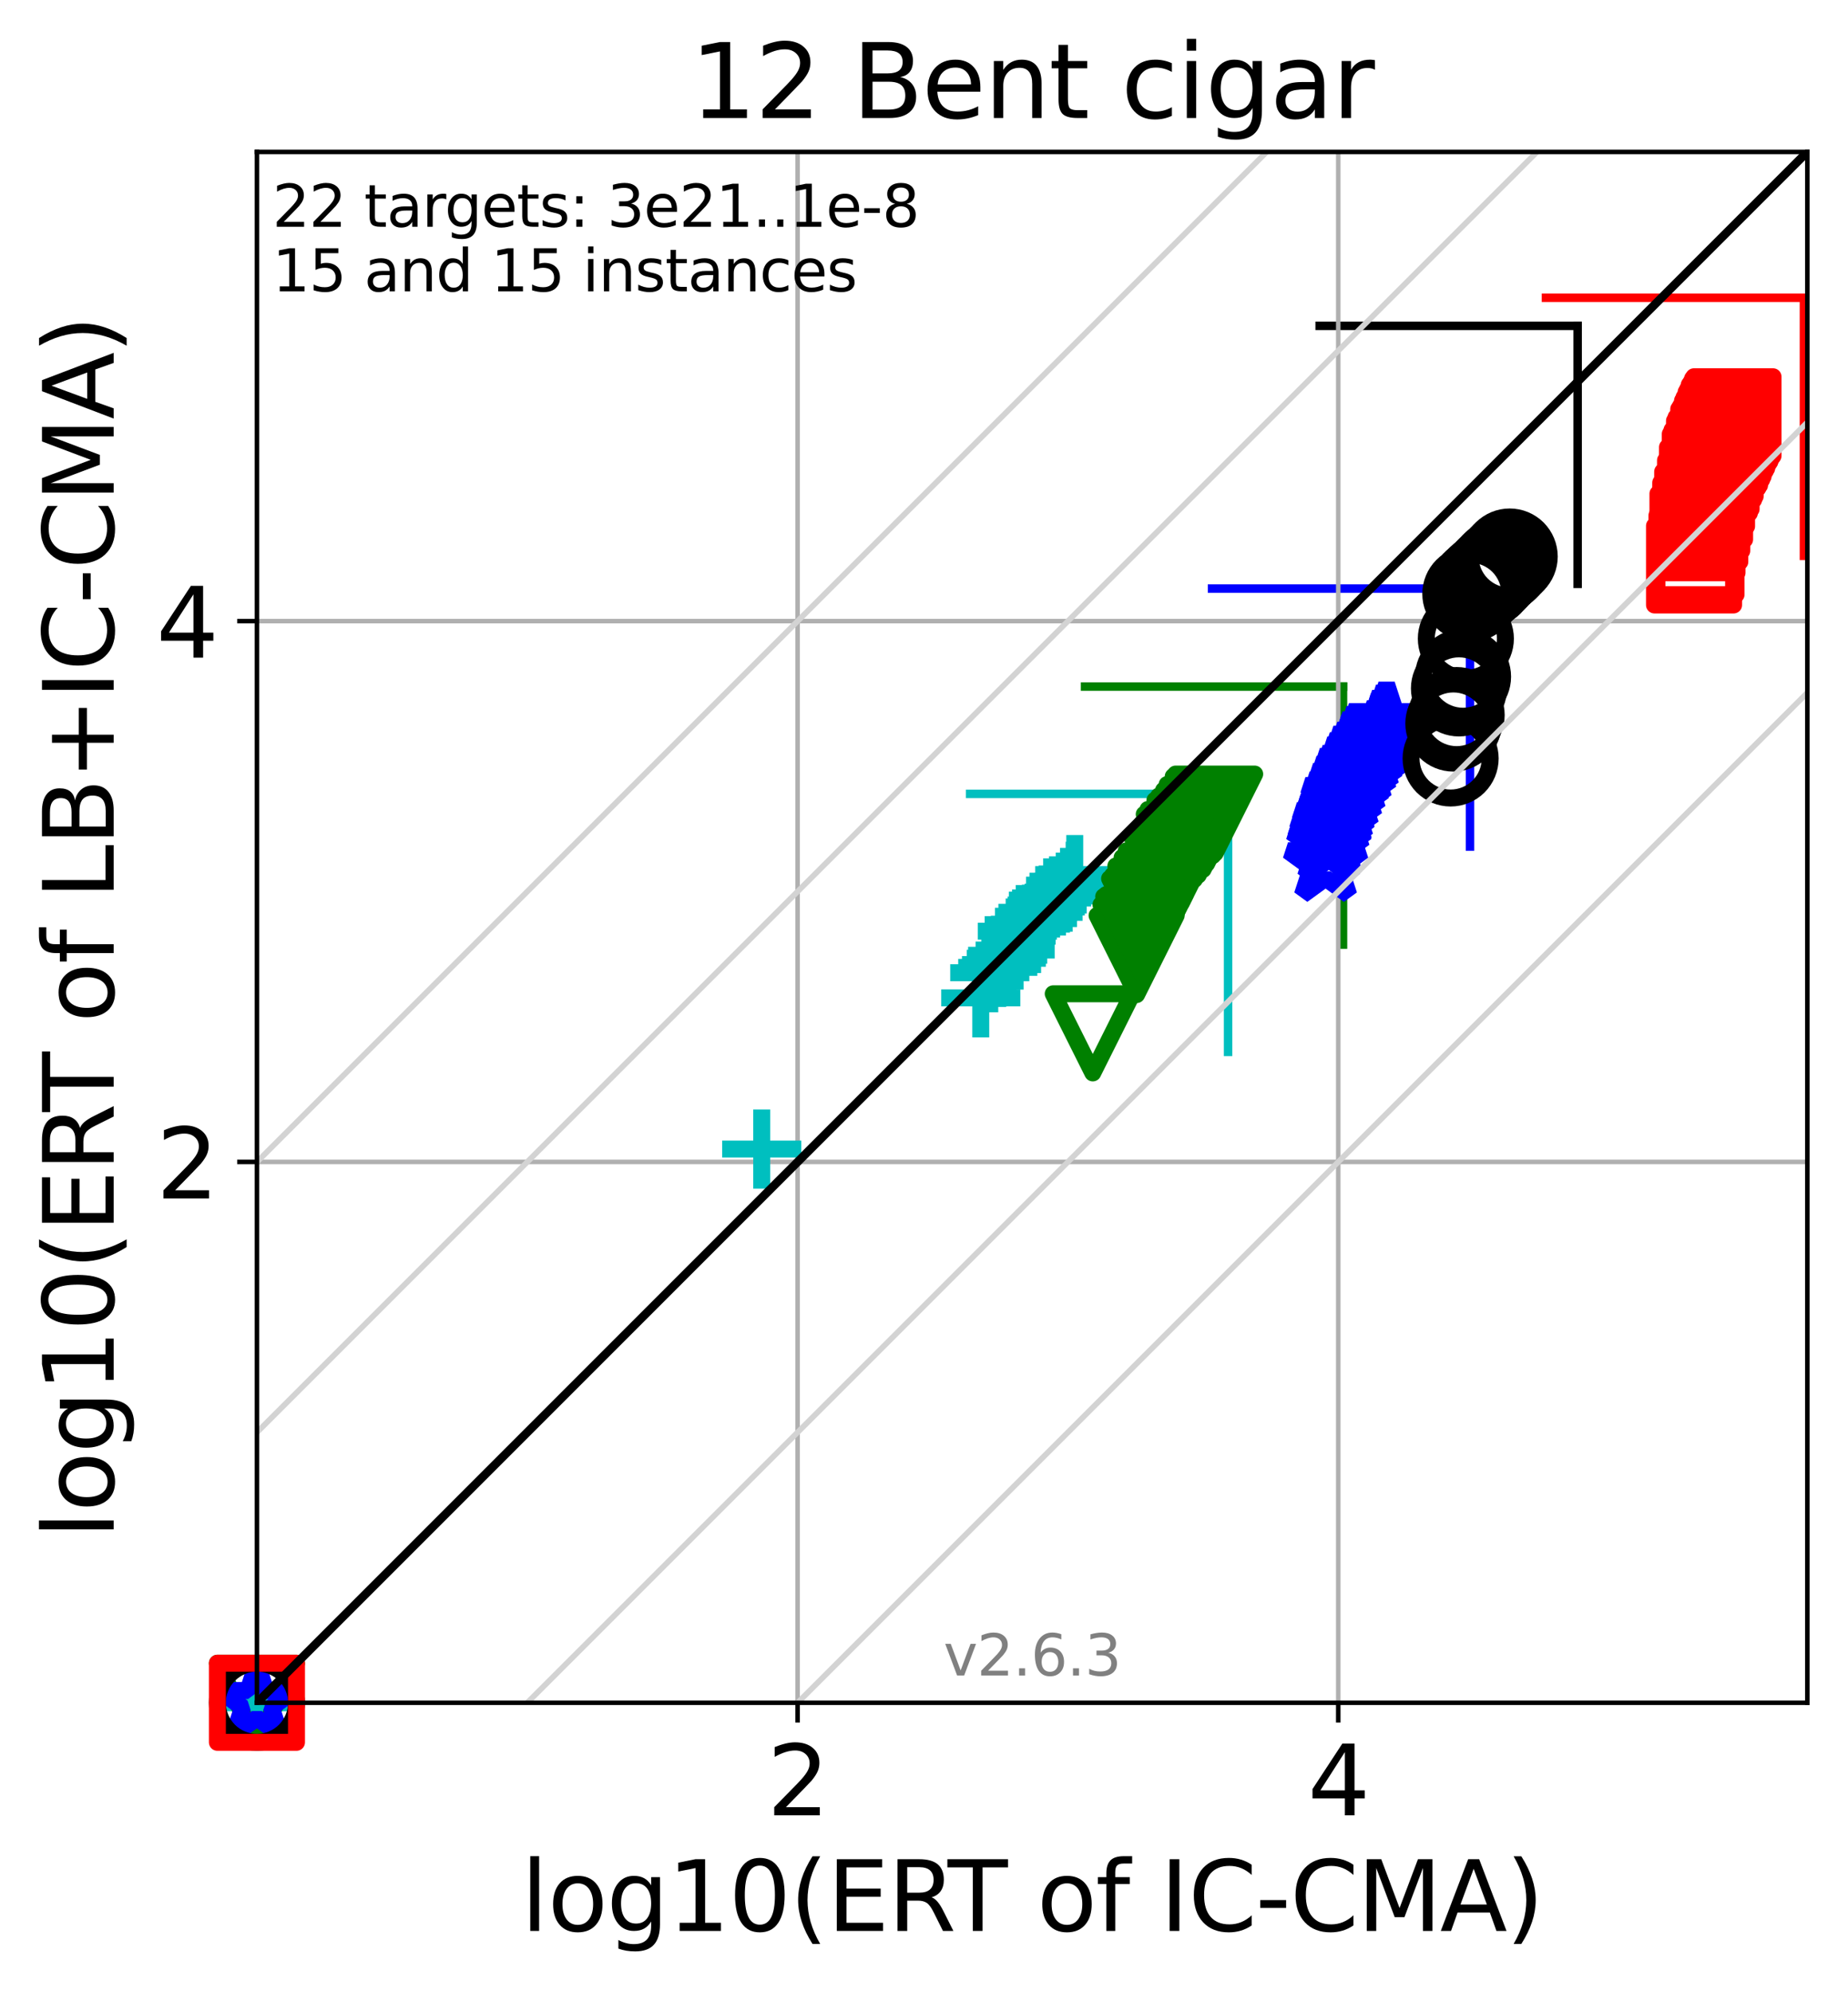 <?xml version="1.0" encoding="utf-8" standalone="no"?>
<!DOCTYPE svg PUBLIC "-//W3C//DTD SVG 1.1//EN"
  "http://www.w3.org/Graphics/SVG/1.1/DTD/svg11.dtd">
<svg xmlns:xlink="http://www.w3.org/1999/xlink" width="327.029pt" height="352.343pt" viewBox="0 0 327.029 352.343" xmlns="http://www.w3.org/2000/svg" version="1.1">
 <defs>
  <style type="text/css">*{stroke-linejoin: round; stroke-linecap: butt}</style>
 </defs>
 <g id="figure_1">
  <g id="patch_1">
   <path d="M 0 352.343 
L 327.029 352.343 
L 327.029 0 
L 0 0 
z
" style="fill: #ffffff"/>
  </g>
  <g id="axes_1">
   <g id="patch_2">
    <path d="M 45.469 301.237 
L 319.829 301.237 
L 319.829 26.877 
L 45.469 26.877 
z
" style="fill: #ffffff"/>
   </g>
   <g id="line2d_1">
    <path d="M 217.324 186.094 
L 217.324 140.445 
" clip-path="url(#p9e5a224925)" style="fill: none; stroke: #00bfbf; stroke-width: 1.5; stroke-linecap: square"/>
   </g>
   <g id="line2d_2">
    <path d="M 171.674 140.445 
L 217.324 140.445 
" clip-path="url(#p9e5a224925)" style="fill: none; stroke: #00bfbf; stroke-width: 1.5; stroke-linecap: square"/>
   </g>
   <g id="line2d_3">
    <path d="M 237.665 167.114 
L 237.665 121.464 
" clip-path="url(#p9e5a224925)" style="fill: none; stroke: #008000; stroke-width: 1.5; stroke-linecap: square"/>
   </g>
   <g id="line2d_4">
    <path d="M 192.016 121.464 
L 237.665 121.464 
" clip-path="url(#p9e5a224925)" style="fill: none; stroke: #008000; stroke-width: 1.5; stroke-linecap: square"/>
   </g>
   <g id="line2d_5">
    <path d="M 260.135 149.773 
L 260.135 104.124 
" clip-path="url(#p9e5a224925)" style="fill: none; stroke: #0000ff; stroke-width: 1.5; stroke-linecap: square"/>
   </g>
   <g id="line2d_6">
    <path d="M 214.486 104.124 
L 260.135 104.124 
" clip-path="url(#p9e5a224925)" style="fill: none; stroke: #0000ff; stroke-width: 1.5; stroke-linecap: square"/>
   </g>
   <g id="line2d_7">
    <path d="M 279.183 103.29 
L 279.183 57.641 
" clip-path="url(#p9e5a224925)" style="fill: none; stroke: #000000; stroke-width: 1.5; stroke-linecap: square"/>
   </g>
   <g id="line2d_8">
    <path d="M 233.534 57.641 
L 279.183 57.641 
" clip-path="url(#p9e5a224925)" style="fill: none; stroke: #000000; stroke-width: 1.5; stroke-linecap: square"/>
   </g>
   <g id="line2d_9">
    <path d="M 319.229 98.335 
L 319.229 52.685 
" clip-path="url(#p9e5a224925)" style="fill: none; stroke: #ff0000; stroke-width: 1.5; stroke-linecap: square"/>
   </g>
   <g id="line2d_10">
    <path d="M 273.58 52.685 
L 319.229 52.685 
" clip-path="url(#p9e5a224925)" style="fill: none; stroke: #ff0000; stroke-width: 1.5; stroke-linecap: square"/>
   </g>
   <g id="matplotlib.axis_1">
    <g id="xtick_1">
     <g id="line2d_11">
      <path d="M 141.146 301.237 
L 141.146 26.877 
" clip-path="url(#p9e5a224925)" style="fill: none; stroke: #b0b0b0; stroke-width: 0.8; stroke-linecap: square"/>
     </g>
     <g id="line2d_12">
      <defs>
       <path id="md44b7201c6" d="M 0 0 
L 0 3.5 
" style="stroke: #000000; stroke-width: 0.8"/>
      </defs>
      <g>
       <use xlink:href="#md44b7201c6" x="141.146" y="301.237" style="stroke: #000000; stroke-width: 0.8"/>
      </g>
     </g>
     <g id="text_1">
      <!-- 2 -->
      <g transform="translate(135.738 321.155) scale(0.17 -0.17)">
       <defs>
        <path id="DejaVuSans-32" d="M 1228 531 
L 3431 531 
L 3431 0 
L 469 0 
L 469 531 
Q 828 903 1448 1529 
Q 2069 2156 2228 2338 
Q 2531 2678 2651 2914 
Q 2772 3150 2772 3378 
Q 2772 3750 2511 3984 
Q 2250 4219 1831 4219 
Q 1534 4219 1204 4116 
Q 875 4013 500 3803 
L 500 4441 
Q 881 4594 1212 4672 
Q 1544 4750 1819 4750 
Q 2544 4750 2975 4387 
Q 3406 4025 3406 3419 
Q 3406 3131 3298 2873 
Q 3191 2616 2906 2266 
Q 2828 2175 2409 1742 
Q 1991 1309 1228 531 
z
" transform="scale(0.016)"/>
       </defs>
       <use xlink:href="#DejaVuSans-32"/>
      </g>
     </g>
    </g>
    <g id="xtick_2">
     <g id="line2d_13">
      <path d="M 236.822 301.237 
L 236.822 26.877 
" clip-path="url(#p9e5a224925)" style="fill: none; stroke: #b0b0b0; stroke-width: 0.8; stroke-linecap: square"/>
     </g>
     <g id="line2d_14">
      <g>
       <use xlink:href="#md44b7201c6" x="236.822" y="301.237" style="stroke: #000000; stroke-width: 0.8"/>
      </g>
     </g>
     <g id="text_2">
      <!-- 4 -->
      <g transform="translate(231.414 321.155) scale(0.17 -0.17)">
       <defs>
        <path id="DejaVuSans-34" d="M 2419 4116 
L 825 1625 
L 2419 1625 
L 2419 4116 
z
M 2253 4666 
L 3047 4666 
L 3047 1625 
L 3713 1625 
L 3713 1100 
L 3047 1100 
L 3047 0 
L 2419 0 
L 2419 1100 
L 313 1100 
L 313 1709 
L 2253 4666 
z
" transform="scale(0.016)"/>
       </defs>
       <use xlink:href="#DejaVuSans-34"/>
      </g>
     </g>
    </g>
    <g id="text_3">
     <!-- log10(ERT of IC-CMA) -->
     <g transform="translate(92.2 341.607) scale(0.17 -0.17)">
      <defs>
       <path id="DejaVuSans-6c" d="M 603 4863 
L 1178 4863 
L 1178 0 
L 603 0 
L 603 4863 
z
" transform="scale(0.016)"/>
       <path id="DejaVuSans-6f" d="M 1959 3097 
Q 1497 3097 1228 2736 
Q 959 2375 959 1747 
Q 959 1119 1226 758 
Q 1494 397 1959 397 
Q 2419 397 2687 759 
Q 2956 1122 2956 1747 
Q 2956 2369 2687 2733 
Q 2419 3097 1959 3097 
z
M 1959 3584 
Q 2709 3584 3137 3096 
Q 3566 2609 3566 1747 
Q 3566 888 3137 398 
Q 2709 -91 1959 -91 
Q 1206 -91 779 398 
Q 353 888 353 1747 
Q 353 2609 779 3096 
Q 1206 3584 1959 3584 
z
" transform="scale(0.016)"/>
       <path id="DejaVuSans-67" d="M 2906 1791 
Q 2906 2416 2648 2759 
Q 2391 3103 1925 3103 
Q 1463 3103 1205 2759 
Q 947 2416 947 1791 
Q 947 1169 1205 825 
Q 1463 481 1925 481 
Q 2391 481 2648 825 
Q 2906 1169 2906 1791 
z
M 3481 434 
Q 3481 -459 3084 -895 
Q 2688 -1331 1869 -1331 
Q 1566 -1331 1297 -1286 
Q 1028 -1241 775 -1147 
L 775 -588 
Q 1028 -725 1275 -790 
Q 1522 -856 1778 -856 
Q 2344 -856 2625 -561 
Q 2906 -266 2906 331 
L 2906 616 
Q 2728 306 2450 153 
Q 2172 0 1784 0 
Q 1141 0 747 490 
Q 353 981 353 1791 
Q 353 2603 747 3093 
Q 1141 3584 1784 3584 
Q 2172 3584 2450 3431 
Q 2728 3278 2906 2969 
L 2906 3500 
L 3481 3500 
L 3481 434 
z
" transform="scale(0.016)"/>
       <path id="DejaVuSans-31" d="M 794 531 
L 1825 531 
L 1825 4091 
L 703 3866 
L 703 4441 
L 1819 4666 
L 2450 4666 
L 2450 531 
L 3481 531 
L 3481 0 
L 794 0 
L 794 531 
z
" transform="scale(0.016)"/>
       <path id="DejaVuSans-30" d="M 2034 4250 
Q 1547 4250 1301 3770 
Q 1056 3291 1056 2328 
Q 1056 1369 1301 889 
Q 1547 409 2034 409 
Q 2525 409 2770 889 
Q 3016 1369 3016 2328 
Q 3016 3291 2770 3770 
Q 2525 4250 2034 4250 
z
M 2034 4750 
Q 2819 4750 3233 4129 
Q 3647 3509 3647 2328 
Q 3647 1150 3233 529 
Q 2819 -91 2034 -91 
Q 1250 -91 836 529 
Q 422 1150 422 2328 
Q 422 3509 836 4129 
Q 1250 4750 2034 4750 
z
" transform="scale(0.016)"/>
       <path id="DejaVuSans-28" d="M 1984 4856 
Q 1566 4138 1362 3434 
Q 1159 2731 1159 2009 
Q 1159 1288 1364 580 
Q 1569 -128 1984 -844 
L 1484 -844 
Q 1016 -109 783 600 
Q 550 1309 550 2009 
Q 550 2706 781 3412 
Q 1013 4119 1484 4856 
L 1984 4856 
z
" transform="scale(0.016)"/>
       <path id="DejaVuSans-45" d="M 628 4666 
L 3578 4666 
L 3578 4134 
L 1259 4134 
L 1259 2753 
L 3481 2753 
L 3481 2222 
L 1259 2222 
L 1259 531 
L 3634 531 
L 3634 0 
L 628 0 
L 628 4666 
z
" transform="scale(0.016)"/>
       <path id="DejaVuSans-52" d="M 2841 2188 
Q 3044 2119 3236 1894 
Q 3428 1669 3622 1275 
L 4263 0 
L 3584 0 
L 2988 1197 
Q 2756 1666 2539 1819 
Q 2322 1972 1947 1972 
L 1259 1972 
L 1259 0 
L 628 0 
L 628 4666 
L 2053 4666 
Q 2853 4666 3247 4331 
Q 3641 3997 3641 3322 
Q 3641 2881 3436 2590 
Q 3231 2300 2841 2188 
z
M 1259 4147 
L 1259 2491 
L 2053 2491 
Q 2509 2491 2742 2702 
Q 2975 2913 2975 3322 
Q 2975 3731 2742 3939 
Q 2509 4147 2053 4147 
L 1259 4147 
z
" transform="scale(0.016)"/>
       <path id="DejaVuSans-54" d="M -19 4666 
L 3928 4666 
L 3928 4134 
L 2272 4134 
L 2272 0 
L 1638 0 
L 1638 4134 
L -19 4134 
L -19 4666 
z
" transform="scale(0.016)"/>
       <path id="DejaVuSans-20" transform="scale(0.016)"/>
       <path id="DejaVuSans-66" d="M 2375 4863 
L 2375 4384 
L 1825 4384 
Q 1516 4384 1395 4259 
Q 1275 4134 1275 3809 
L 1275 3500 
L 2222 3500 
L 2222 3053 
L 1275 3053 
L 1275 0 
L 697 0 
L 697 3053 
L 147 3053 
L 147 3500 
L 697 3500 
L 697 3744 
Q 697 4328 969 4595 
Q 1241 4863 1831 4863 
L 2375 4863 
z
" transform="scale(0.016)"/>
       <path id="DejaVuSans-49" d="M 628 4666 
L 1259 4666 
L 1259 0 
L 628 0 
L 628 4666 
z
" transform="scale(0.016)"/>
       <path id="DejaVuSans-43" d="M 4122 4306 
L 4122 3641 
Q 3803 3938 3442 4084 
Q 3081 4231 2675 4231 
Q 1875 4231 1450 3742 
Q 1025 3253 1025 2328 
Q 1025 1406 1450 917 
Q 1875 428 2675 428 
Q 3081 428 3442 575 
Q 3803 722 4122 1019 
L 4122 359 
Q 3791 134 3420 21 
Q 3050 -91 2638 -91 
Q 1578 -91 968 557 
Q 359 1206 359 2328 
Q 359 3453 968 4101 
Q 1578 4750 2638 4750 
Q 3056 4750 3426 4639 
Q 3797 4528 4122 4306 
z
" transform="scale(0.016)"/>
       <path id="DejaVuSans-2d" d="M 313 2009 
L 1997 2009 
L 1997 1497 
L 313 1497 
L 313 2009 
z
" transform="scale(0.016)"/>
       <path id="DejaVuSans-4d" d="M 628 4666 
L 1569 4666 
L 2759 1491 
L 3956 4666 
L 4897 4666 
L 4897 0 
L 4281 0 
L 4281 4097 
L 3078 897 
L 2444 897 
L 1241 4097 
L 1241 0 
L 628 0 
L 628 4666 
z
" transform="scale(0.016)"/>
       <path id="DejaVuSans-41" d="M 2188 4044 
L 1331 1722 
L 3047 1722 
L 2188 4044 
z
M 1831 4666 
L 2547 4666 
L 4325 0 
L 3669 0 
L 3244 1197 
L 1141 1197 
L 716 0 
L 50 0 
L 1831 4666 
z
" transform="scale(0.016)"/>
       <path id="DejaVuSans-29" d="M 513 4856 
L 1013 4856 
Q 1481 4119 1714 3412 
Q 1947 2706 1947 2009 
Q 1947 1309 1714 600 
Q 1481 -109 1013 -844 
L 513 -844 
Q 928 -128 1133 580 
Q 1338 1288 1338 2009 
Q 1338 2731 1133 3434 
Q 928 4138 513 4856 
z
" transform="scale(0.016)"/>
      </defs>
      <use xlink:href="#DejaVuSans-6c"/>
      <use xlink:href="#DejaVuSans-6f" x="27.783"/>
      <use xlink:href="#DejaVuSans-67" x="88.965"/>
      <use xlink:href="#DejaVuSans-31" x="152.441"/>
      <use xlink:href="#DejaVuSans-30" x="216.064"/>
      <use xlink:href="#DejaVuSans-28" x="279.688"/>
      <use xlink:href="#DejaVuSans-45" x="318.701"/>
      <use xlink:href="#DejaVuSans-52" x="381.885"/>
      <use xlink:href="#DejaVuSans-54" x="444.117"/>
      <use xlink:href="#DejaVuSans-20" x="505.201"/>
      <use xlink:href="#DejaVuSans-6f" x="536.988"/>
      <use xlink:href="#DejaVuSans-66" x="598.17"/>
      <use xlink:href="#DejaVuSans-20" x="633.375"/>
      <use xlink:href="#DejaVuSans-49" x="665.162"/>
      <use xlink:href="#DejaVuSans-43" x="694.654"/>
      <use xlink:href="#DejaVuSans-2d" x="764.479"/>
      <use xlink:href="#DejaVuSans-43" x="800.562"/>
      <use xlink:href="#DejaVuSans-4d" x="870.387"/>
      <use xlink:href="#DejaVuSans-41" x="956.666"/>
      <use xlink:href="#DejaVuSans-29" x="1025.074"/>
     </g>
    </g>
   </g>
   <g id="matplotlib.axis_2">
    <g id="ytick_1">
     <g id="line2d_15">
      <path d="M 45.469 205.56 
L 319.829 205.56 
" clip-path="url(#p9e5a224925)" style="fill: none; stroke: #b0b0b0; stroke-width: 0.8; stroke-linecap: square"/>
     </g>
     <g id="line2d_16">
      <defs>
       <path id="m5fd49ca2ea" d="M 0 0 
L -3.5 0 
" style="stroke: #000000; stroke-width: 0.8"/>
      </defs>
      <g>
       <use xlink:href="#m5fd49ca2ea" x="45.469" y="205.56" style="stroke: #000000; stroke-width: 0.8"/>
      </g>
     </g>
     <g id="text_4">
      <!-- 2 -->
      <g transform="translate(27.653 212.019) scale(0.17 -0.17)">
       <use xlink:href="#DejaVuSans-32"/>
      </g>
     </g>
    </g>
    <g id="ytick_2">
     <g id="line2d_17">
      <path d="M 45.469 109.884 
L 319.829 109.884 
" clip-path="url(#p9e5a224925)" style="fill: none; stroke: #b0b0b0; stroke-width: 0.8; stroke-linecap: square"/>
     </g>
     <g id="line2d_18">
      <g>
       <use xlink:href="#m5fd49ca2ea" x="45.469" y="109.884" style="stroke: #000000; stroke-width: 0.8"/>
      </g>
     </g>
     <g id="text_5">
      <!-- 4 -->
      <g transform="translate(27.653 116.342) scale(0.17 -0.17)">
       <use xlink:href="#DejaVuSans-34"/>
      </g>
     </g>
    </g>
    <g id="text_6">
     <!-- log10(ERT of LB+IC-CMA) -->
     <g transform="translate(20.117 272.197) rotate(-90) scale(0.17 -0.17)">
      <defs>
       <path id="DejaVuSans-4c" d="M 628 4666 
L 1259 4666 
L 1259 531 
L 3531 531 
L 3531 0 
L 628 0 
L 628 4666 
z
" transform="scale(0.016)"/>
       <path id="DejaVuSans-42" d="M 1259 2228 
L 1259 519 
L 2272 519 
Q 2781 519 3026 730 
Q 3272 941 3272 1375 
Q 3272 1813 3026 2020 
Q 2781 2228 2272 2228 
L 1259 2228 
z
M 1259 4147 
L 1259 2741 
L 2194 2741 
Q 2656 2741 2882 2914 
Q 3109 3088 3109 3444 
Q 3109 3797 2882 3972 
Q 2656 4147 2194 4147 
L 1259 4147 
z
M 628 4666 
L 2241 4666 
Q 2963 4666 3353 4366 
Q 3744 4066 3744 3513 
Q 3744 3084 3544 2831 
Q 3344 2578 2956 2516 
Q 3422 2416 3680 2098 
Q 3938 1781 3938 1306 
Q 3938 681 3513 340 
Q 3088 0 2303 0 
L 628 0 
L 628 4666 
z
" transform="scale(0.016)"/>
       <path id="DejaVuSans-2b" d="M 2944 4013 
L 2944 2272 
L 4684 2272 
L 4684 1741 
L 2944 1741 
L 2944 0 
L 2419 0 
L 2419 1741 
L 678 1741 
L 678 2272 
L 2419 2272 
L 2419 4013 
L 2944 4013 
z
" transform="scale(0.016)"/>
      </defs>
      <use xlink:href="#DejaVuSans-6c"/>
      <use xlink:href="#DejaVuSans-6f" x="27.783"/>
      <use xlink:href="#DejaVuSans-67" x="88.965"/>
      <use xlink:href="#DejaVuSans-31" x="152.441"/>
      <use xlink:href="#DejaVuSans-30" x="216.064"/>
      <use xlink:href="#DejaVuSans-28" x="279.688"/>
      <use xlink:href="#DejaVuSans-45" x="318.701"/>
      <use xlink:href="#DejaVuSans-52" x="381.885"/>
      <use xlink:href="#DejaVuSans-54" x="444.117"/>
      <use xlink:href="#DejaVuSans-20" x="505.201"/>
      <use xlink:href="#DejaVuSans-6f" x="536.988"/>
      <use xlink:href="#DejaVuSans-66" x="598.17"/>
      <use xlink:href="#DejaVuSans-20" x="633.375"/>
      <use xlink:href="#DejaVuSans-4c" x="665.162"/>
      <use xlink:href="#DejaVuSans-42" x="720.875"/>
      <use xlink:href="#DejaVuSans-2b" x="789.479"/>
      <use xlink:href="#DejaVuSans-49" x="873.268"/>
      <use xlink:href="#DejaVuSans-43" x="902.76"/>
      <use xlink:href="#DejaVuSans-2d" x="972.584"/>
      <use xlink:href="#DejaVuSans-43" x="1008.668"/>
      <use xlink:href="#DejaVuSans-4d" x="1078.492"/>
      <use xlink:href="#DejaVuSans-41" x="1164.771"/>
      <use xlink:href="#DejaVuSans-29" x="1233.18"/>
     </g>
    </g>
   </g>
   <g id="line2d_19">
    <defs>
     <path id="m0e8ea72464" d="M -7 0 
L 7 0 
M 0 7 
L 0 -7 
" style="stroke: #00bfbf; stroke-width: 3"/>
    </defs>
    <g>
     <use xlink:href="#m0e8ea72464" x="45.469" y="301.237" style="fill-opacity: 0; stroke: #00bfbf; stroke-width: 3"/>
     <use xlink:href="#m0e8ea72464" x="134.796" y="203.28" style="fill-opacity: 0; stroke: #00bfbf; stroke-width: 3"/>
     <use xlink:href="#m0e8ea72464" x="173.561" y="176.532" style="fill-opacity: 0; stroke: #00bfbf; stroke-width: 3"/>
     <use xlink:href="#m0e8ea72464" x="175.154" y="172.09" style="fill-opacity: 0; stroke: #00bfbf; stroke-width: 3"/>
     <use xlink:href="#m0e8ea72464" x="176.571" y="171.136" style="fill-opacity: 0; stroke: #00bfbf; stroke-width: 3"/>
     <use xlink:href="#m0e8ea72464" x="177.237" y="170.64" style="fill-opacity: 0; stroke: #00bfbf; stroke-width: 3"/>
     <use xlink:href="#m0e8ea72464" x="178.074" y="169.527" style="fill-opacity: 0; stroke: #00bfbf; stroke-width: 3"/>
     <use xlink:href="#m0e8ea72464" x="178.318" y="168.996" style="fill-opacity: 0; stroke: #00bfbf; stroke-width: 3"/>
     <use xlink:href="#m0e8ea72464" x="179.641" y="168.073" style="fill-opacity: 0; stroke: #00bfbf; stroke-width: 3"/>
     <use xlink:href="#m0e8ea72464" x="180.028" y="164.736" style="fill-opacity: 0; stroke: #00bfbf; stroke-width: 3"/>
     <use xlink:href="#m0e8ea72464" x="181.249" y="163.574" style="fill-opacity: 0; stroke: #00bfbf; stroke-width: 3"/>
     <use xlink:href="#m0e8ea72464" x="182.347" y="163.5" style="fill-opacity: 0; stroke: #00bfbf; stroke-width: 3"/>
     <use xlink:href="#m0e8ea72464" x="183.074" y="162.093" style="fill-opacity: 0; stroke: #00bfbf; stroke-width: 3"/>
     <use xlink:href="#m0e8ea72464" x="183.678" y="161.394" style="fill-opacity: 0; stroke: #00bfbf; stroke-width: 3"/>
     <use xlink:href="#m0e8ea72464" x="184.964" y="160.457" style="fill-opacity: 0; stroke: #00bfbf; stroke-width: 3"/>
     <use xlink:href="#m0e8ea72464" x="185.312" y="160.112" style="fill-opacity: 0; stroke: #00bfbf; stroke-width: 3"/>
     <use xlink:href="#m0e8ea72464" x="186.102" y="158.854" style="fill-opacity: 0; stroke: #00bfbf; stroke-width: 3"/>
     <use xlink:href="#m0e8ea72464" x="187.136" y="158.501" style="fill-opacity: 0; stroke: #00bfbf; stroke-width: 3"/>
     <use xlink:href="#m0e8ea72464" x="188.328" y="157.833" style="fill-opacity: 0; stroke: #00bfbf; stroke-width: 3"/>
     <use xlink:href="#m0e8ea72464" x="189.088" y="156.999" style="fill-opacity: 0; stroke: #00bfbf; stroke-width: 3"/>
     <use xlink:href="#m0e8ea72464" x="190.079" y="155.915" style="fill-opacity: 0; stroke: #00bfbf; stroke-width: 3"/>
     <use xlink:href="#m0e8ea72464" x="190.193" y="154.728" style="fill-opacity: 0; stroke: #00bfbf; stroke-width: 3"/>
    </g>
   </g>
   <g id="line2d_20">
    <defs>
     <path id="ma348558b92" d="M -0 7 
L 7 -7 
L -7 -7 
z
" style="stroke: #008000; stroke-width: 3; stroke-linejoin: miter"/>
    </defs>
    <g>
     <use xlink:href="#ma348558b92" x="45.469" y="301.237" style="fill-opacity: 0; stroke: #008000; stroke-width: 3; stroke-linejoin: miter"/>
     <use xlink:href="#ma348558b92" x="193.382" y="182.81" style="fill-opacity: 0; stroke: #008000; stroke-width: 3; stroke-linejoin: miter"/>
     <use xlink:href="#ma348558b92" x="201.144" y="168.956" style="fill-opacity: 0; stroke: #008000; stroke-width: 3; stroke-linejoin: miter"/>
     <use xlink:href="#ma348558b92" x="201.829" y="167.044" style="fill-opacity: 0; stroke: #008000; stroke-width: 3; stroke-linejoin: miter"/>
     <use xlink:href="#ma348558b92" x="202.31" y="165.623" style="fill-opacity: 0; stroke: #008000; stroke-width: 3; stroke-linejoin: miter"/>
     <use xlink:href="#ma348558b92" x="202.76" y="165.265" style="fill-opacity: 0; stroke: #008000; stroke-width: 3; stroke-linejoin: miter"/>
     <use xlink:href="#ma348558b92" x="203.354" y="162.438" style="fill-opacity: 0; stroke: #008000; stroke-width: 3; stroke-linejoin: miter"/>
     <use xlink:href="#ma348558b92" x="203.885" y="161.849" style="fill-opacity: 0; stroke: #008000; stroke-width: 3; stroke-linejoin: miter"/>
     <use xlink:href="#ma348558b92" x="204.464" y="160.199" style="fill-opacity: 0; stroke: #008000; stroke-width: 3; stroke-linejoin: miter"/>
     <use xlink:href="#ma348558b92" x="205.571" y="158.708" style="fill-opacity: 0; stroke: #008000; stroke-width: 3; stroke-linejoin: miter"/>
     <use xlink:href="#ma348558b92" x="206.299" y="157.535" style="fill-opacity: 0; stroke: #008000; stroke-width: 3; stroke-linejoin: miter"/>
     <use xlink:href="#ma348558b92" x="207.427" y="155.363" style="fill-opacity: 0; stroke: #008000; stroke-width: 3; stroke-linejoin: miter"/>
     <use xlink:href="#ma348558b92" x="208.591" y="153.321" style="fill-opacity: 0; stroke: #008000; stroke-width: 3; stroke-linejoin: miter"/>
     <use xlink:href="#ma348558b92" x="209.075" y="152.68" style="fill-opacity: 0; stroke: #008000; stroke-width: 3; stroke-linejoin: miter"/>
     <use xlink:href="#ma348558b92" x="209.487" y="151.051" style="fill-opacity: 0; stroke: #008000; stroke-width: 3; stroke-linejoin: miter"/>
     <use xlink:href="#ma348558b92" x="210.152" y="150.197" style="fill-opacity: 0; stroke: #008000; stroke-width: 3; stroke-linejoin: miter"/>
     <use xlink:href="#ma348558b92" x="211.378" y="148.568" style="fill-opacity: 0; stroke: #008000; stroke-width: 3; stroke-linejoin: miter"/>
     <use xlink:href="#ma348558b92" x="212.041" y="147.839" style="fill-opacity: 0; stroke: #008000; stroke-width: 3; stroke-linejoin: miter"/>
     <use xlink:href="#ma348558b92" x="212.905" y="146.813" style="fill-opacity: 0; stroke: #008000; stroke-width: 3; stroke-linejoin: miter"/>
     <use xlink:href="#ma348558b92" x="213.534" y="145.794" style="fill-opacity: 0; stroke: #008000; stroke-width: 3; stroke-linejoin: miter"/>
     <use xlink:href="#ma348558b92" x="214.616" y="144.368" style="fill-opacity: 0; stroke: #008000; stroke-width: 3; stroke-linejoin: miter"/>
     <use xlink:href="#ma348558b92" x="215.038" y="143.941" style="fill-opacity: 0; stroke: #008000; stroke-width: 3; stroke-linejoin: miter"/>
    </g>
   </g>
   <g id="line2d_21">
    <defs>
     <path id="m75b090caee" d="M 0 -7 
L -1.572 -2.163 
L -6.657 -2.163 
L -2.543 0.826 
L -4.114 5.663 
L -0 2.674 
L 4.114 5.663 
L 2.543 0.826 
L 6.657 -2.163 
L 1.572 -2.163 
z
" style="stroke: #0000ff; stroke-width: 3; stroke-linejoin: bevel"/>
    </defs>
    <g>
     <use xlink:href="#m75b090caee" x="45.469" y="301.237" style="fill-opacity: 0; stroke: #0000ff; stroke-width: 3; stroke-linejoin: bevel"/>
     <use xlink:href="#m75b090caee" x="234.583" y="152.679" style="fill-opacity: 0; stroke: #0000ff; stroke-width: 3; stroke-linejoin: bevel"/>
     <use xlink:href="#m75b090caee" x="235.151" y="149.372" style="fill-opacity: 0; stroke: #0000ff; stroke-width: 3; stroke-linejoin: bevel"/>
     <use xlink:href="#m75b090caee" x="235.427" y="148.435" style="fill-opacity: 0; stroke: #0000ff; stroke-width: 3; stroke-linejoin: bevel"/>
     <use xlink:href="#m75b090caee" x="235.713" y="147.137" style="fill-opacity: 0; stroke: #0000ff; stroke-width: 3; stroke-linejoin: bevel"/>
     <use xlink:href="#m75b090caee" x="236.168" y="145.564" style="fill-opacity: 0; stroke: #0000ff; stroke-width: 3; stroke-linejoin: bevel"/>
     <use xlink:href="#m75b090caee" x="236.79" y="144.245" style="fill-opacity: 0; stroke: #0000ff; stroke-width: 3; stroke-linejoin: bevel"/>
     <use xlink:href="#m75b090caee" x="237.204" y="142.994" style="fill-opacity: 0; stroke: #0000ff; stroke-width: 3; stroke-linejoin: bevel"/>
     <use xlink:href="#m75b090caee" x="237.676" y="141.126" style="fill-opacity: 0; stroke: #0000ff; stroke-width: 3; stroke-linejoin: bevel"/>
     <use xlink:href="#m75b090caee" x="238.419" y="140.139" style="fill-opacity: 0; stroke: #0000ff; stroke-width: 3; stroke-linejoin: bevel"/>
     <use xlink:href="#m75b090caee" x="239.03" y="138.638" style="fill-opacity: 0; stroke: #0000ff; stroke-width: 3; stroke-linejoin: bevel"/>
     <use xlink:href="#m75b090caee" x="239.639" y="137.375" style="fill-opacity: 0; stroke: #0000ff; stroke-width: 3; stroke-linejoin: bevel"/>
     <use xlink:href="#m75b090caee" x="240.23" y="135.98" style="fill-opacity: 0; stroke: #0000ff; stroke-width: 3; stroke-linejoin: bevel"/>
     <use xlink:href="#m75b090caee" x="240.724" y="135.449" style="fill-opacity: 0; stroke: #0000ff; stroke-width: 3; stroke-linejoin: bevel"/>
     <use xlink:href="#m75b090caee" x="241.543" y="133.959" style="fill-opacity: 0; stroke: #0000ff; stroke-width: 3; stroke-linejoin: bevel"/>
     <use xlink:href="#m75b090caee" x="241.988" y="133.212" style="fill-opacity: 0; stroke: #0000ff; stroke-width: 3; stroke-linejoin: bevel"/>
     <use xlink:href="#m75b090caee" x="242.626" y="132.049" style="fill-opacity: 0; stroke: #0000ff; stroke-width: 3; stroke-linejoin: bevel"/>
     <use xlink:href="#m75b090caee" x="243.311" y="131.353" style="fill-opacity: 0; stroke: #0000ff; stroke-width: 3; stroke-linejoin: bevel"/>
     <use xlink:href="#m75b090caee" x="244.017" y="130.106" style="fill-opacity: 0; stroke: #0000ff; stroke-width: 3; stroke-linejoin: bevel"/>
     <use xlink:href="#m75b090caee" x="244.24" y="129.522" style="fill-opacity: 0; stroke: #0000ff; stroke-width: 3; stroke-linejoin: bevel"/>
     <use xlink:href="#m75b090caee" x="244.934" y="128.574" style="fill-opacity: 0; stroke: #0000ff; stroke-width: 3; stroke-linejoin: bevel"/>
     <use xlink:href="#m75b090caee" x="245.378" y="128.049" style="fill-opacity: 0; stroke: #0000ff; stroke-width: 3; stroke-linejoin: bevel"/>
    </g>
   </g>
   <g id="line2d_22">
    <defs>
     <path id="m3119226edc" d="M 0 7 
C 1.856 7 3.637 6.262 4.95 4.95 
C 6.262 3.637 7 1.856 7 0 
C 7 -1.856 6.262 -3.637 4.95 -4.95 
C 3.637 -6.262 1.856 -7 0 -7 
C -1.856 -7 -3.637 -6.262 -4.95 -4.95 
C -6.262 -3.637 -7 -1.856 -7 0 
C -7 1.856 -6.262 3.637 -4.95 4.95 
C -3.637 6.262 -1.856 7 0 7 
z
" style="stroke: #000000; stroke-width: 3"/>
    </defs>
    <g>
     <use xlink:href="#m3119226edc" x="45.469" y="301.237" style="fill-opacity: 0; stroke: #000000; stroke-width: 3"/>
     <use xlink:href="#m3119226edc" x="256.706" y="134.179" style="fill-opacity: 0; stroke: #000000; stroke-width: 3"/>
     <use xlink:href="#m3119226edc" x="257.191" y="128.002" style="fill-opacity: 0; stroke: #000000; stroke-width: 3"/>
     <use xlink:href="#m3119226edc" x="257.34" y="127.677" style="fill-opacity: 0; stroke: #000000; stroke-width: 3"/>
     <use xlink:href="#m3119226edc" x="257.775" y="126.501" style="fill-opacity: 0; stroke: #000000; stroke-width: 3"/>
     <use xlink:href="#m3119226edc" x="258.184" y="121.789" style="fill-opacity: 0; stroke: #000000; stroke-width: 3"/>
     <use xlink:href="#m3119226edc" x="258.906" y="119.712" style="fill-opacity: 0; stroke: #000000; stroke-width: 3"/>
     <use xlink:href="#m3119226edc" x="259.404" y="112.986" style="fill-opacity: 0; stroke: #000000; stroke-width: 3"/>
     <use xlink:href="#m3119226edc" x="260.195" y="105.063" style="fill-opacity: 0; stroke: #000000; stroke-width: 3"/>
     <use xlink:href="#m3119226edc" x="260.798" y="104.605" style="fill-opacity: 0; stroke: #000000; stroke-width: 3"/>
     <use xlink:href="#m3119226edc" x="261.416" y="103.945" style="fill-opacity: 0; stroke: #000000; stroke-width: 3"/>
     <use xlink:href="#m3119226edc" x="261.872" y="103.519" style="fill-opacity: 0; stroke: #000000; stroke-width: 3"/>
     <use xlink:href="#m3119226edc" x="262.632" y="102.794" style="fill-opacity: 0; stroke: #000000; stroke-width: 3"/>
     <use xlink:href="#m3119226edc" x="263.085" y="102.523" style="fill-opacity: 0; stroke: #000000; stroke-width: 3"/>
     <use xlink:href="#m3119226edc" x="263.77" y="101.781" style="fill-opacity: 0; stroke: #000000; stroke-width: 3"/>
     <use xlink:href="#m3119226edc" x="264.198" y="101.343" style="fill-opacity: 0; stroke: #000000; stroke-width: 3"/>
     <use xlink:href="#m3119226edc" x="264.87" y="100.648" style="fill-opacity: 0; stroke: #000000; stroke-width: 3"/>
     <use xlink:href="#m3119226edc" x="265.227" y="100.324" style="fill-opacity: 0; stroke: #000000; stroke-width: 3"/>
     <use xlink:href="#m3119226edc" x="265.817" y="99.844" style="fill-opacity: 0; stroke: #000000; stroke-width: 3"/>
     <use xlink:href="#m3119226edc" x="266.273" y="99.356" style="fill-opacity: 0; stroke: #000000; stroke-width: 3"/>
     <use xlink:href="#m3119226edc" x="266.799" y="98.827" style="fill-opacity: 0; stroke: #000000; stroke-width: 3"/>
     <use xlink:href="#m3119226edc" x="267.161" y="98.455" style="fill-opacity: 0; stroke: #000000; stroke-width: 3"/>
    </g>
   </g>
   <g id="line2d_23">
    <defs>
     <path id="m10d9ff18ab" d="M -7 7 
L 7 7 
L 7 -7 
L -7 -7 
z
" style="stroke: #ff0000; stroke-width: 3; stroke-linejoin: miter"/>
    </defs>
    <g>
     <use xlink:href="#m10d9ff18ab" x="45.469" y="301.237" style="fill-opacity: 0; stroke: #ff0000; stroke-width: 3; stroke-linejoin: miter"/>
     <use xlink:href="#m10d9ff18ab" x="299.784" y="100.029" style="fill-opacity: 0; stroke: #ff0000; stroke-width: 3; stroke-linejoin: miter"/>
     <use xlink:href="#m10d9ff18ab" x="300.218" y="98.196" style="fill-opacity: 0; stroke: #ff0000; stroke-width: 3; stroke-linejoin: miter"/>
     <use xlink:href="#m10d9ff18ab" x="300.393" y="94.338" style="fill-opacity: 0; stroke: #ff0000; stroke-width: 3; stroke-linejoin: miter"/>
     <use xlink:href="#m10d9ff18ab" x="300.886" y="92.391" style="fill-opacity: 0; stroke: #ff0000; stroke-width: 3; stroke-linejoin: miter"/>
     <use xlink:href="#m10d9ff18ab" x="301.232" y="90.44" style="fill-opacity: 0; stroke: #ff0000; stroke-width: 3; stroke-linejoin: miter"/>
     <use xlink:href="#m10d9ff18ab" x="301.733" y="88.447" style="fill-opacity: 0; stroke: #ff0000; stroke-width: 3; stroke-linejoin: miter"/>
     <use xlink:href="#m10d9ff18ab" x="302.081" y="86.113" style="fill-opacity: 0; stroke: #ff0000; stroke-width: 3; stroke-linejoin: miter"/>
     <use xlink:href="#m10d9ff18ab" x="302.574" y="83.78" style="fill-opacity: 0; stroke: #ff0000; stroke-width: 3; stroke-linejoin: miter"/>
     <use xlink:href="#m10d9ff18ab" x="302.886" y="83.061" style="fill-opacity: 0; stroke: #ff0000; stroke-width: 3; stroke-linejoin: miter"/>
     <use xlink:href="#m10d9ff18ab" x="303.322" y="81.434" style="fill-opacity: 0; stroke: #ff0000; stroke-width: 3; stroke-linejoin: miter"/>
     <use xlink:href="#m10d9ff18ab" x="303.603" y="80.806" style="fill-opacity: 0; stroke: #ff0000; stroke-width: 3; stroke-linejoin: miter"/>
     <use xlink:href="#m10d9ff18ab" x="304.071" y="79.368" style="fill-opacity: 0; stroke: #ff0000; stroke-width: 3; stroke-linejoin: miter"/>
     <use xlink:href="#m10d9ff18ab" x="304.379" y="78.851" style="fill-opacity: 0; stroke: #ff0000; stroke-width: 3; stroke-linejoin: miter"/>
     <use xlink:href="#m10d9ff18ab" x="304.745" y="77.874" style="fill-opacity: 0; stroke: #ff0000; stroke-width: 3; stroke-linejoin: miter"/>
     <use xlink:href="#m10d9ff18ab" x="305.007" y="77.291" style="fill-opacity: 0; stroke: #ff0000; stroke-width: 3; stroke-linejoin: miter"/>
     <use xlink:href="#m10d9ff18ab" x="305.384" y="76.35" style="fill-opacity: 0; stroke: #ff0000; stroke-width: 3; stroke-linejoin: miter"/>
     <use xlink:href="#m10d9ff18ab" x="305.64" y="75.862" style="fill-opacity: 0; stroke: #ff0000; stroke-width: 3; stroke-linejoin: miter"/>
     <use xlink:href="#m10d9ff18ab" x="305.932" y="75.08" style="fill-opacity: 0; stroke: #ff0000; stroke-width: 3; stroke-linejoin: miter"/>
     <use xlink:href="#m10d9ff18ab" x="306.197" y="74.689" style="fill-opacity: 0; stroke: #ff0000; stroke-width: 3; stroke-linejoin: miter"/>
     <use xlink:href="#m10d9ff18ab" x="306.514" y="73.997" style="fill-opacity: 0; stroke: #ff0000; stroke-width: 3; stroke-linejoin: miter"/>
     <use xlink:href="#m10d9ff18ab" x="306.764" y="73.651" style="fill-opacity: 0; stroke: #ff0000; stroke-width: 3; stroke-linejoin: miter"/>
    </g>
   </g>
   <g id="line2d_24">
    <path d="M 45.469 301.237 
L 319.829 26.877 
" clip-path="url(#p9e5a224925)" style="fill: none; stroke: #000000; stroke-width: 1.5; stroke-linecap: square"/>
   </g>
   <g id="line2d_25">
    <path d="M 93.307 301.237 
L 328.029 66.516 
" clip-path="url(#p9e5a224925)" style="fill: none; stroke: #d3d3d3; stroke-linecap: square"/>
   </g>
   <g id="line2d_26">
    <path d="M 141.146 301.237 
L 328.029 114.354 
" clip-path="url(#p9e5a224925)" style="fill: none; stroke: #d3d3d3; stroke-linecap: square"/>
   </g>
   <g id="line2d_27">
    <path d="M 45.469 253.399 
L 299.868 -1 
" clip-path="url(#p9e5a224925)" style="fill: none; stroke: #d3d3d3; stroke-linecap: square"/>
   </g>
   <g id="line2d_28">
    <path d="M 45.469 205.56 
L 252.03 -1 
" clip-path="url(#p9e5a224925)" style="fill: none; stroke: #d3d3d3; stroke-linecap: square"/>
   </g>
   <g id="patch_3">
    <path d="M 45.469 301.237 
L 45.469 26.877 
" style="fill: none; stroke: #000000; stroke-width: 0.8; stroke-linejoin: miter; stroke-linecap: square"/>
   </g>
   <g id="patch_4">
    <path d="M 319.829 301.237 
L 319.829 26.877 
" style="fill: none; stroke: #000000; stroke-width: 0.8; stroke-linejoin: miter; stroke-linecap: square"/>
   </g>
   <g id="patch_5">
    <path d="M 45.469 301.237 
L 319.829 301.237 
" style="fill: none; stroke: #000000; stroke-width: 0.8; stroke-linejoin: miter; stroke-linecap: square"/>
   </g>
   <g id="patch_6">
    <path d="M 45.469 26.877 
L 319.829 26.877 
" style="fill: none; stroke: #000000; stroke-width: 0.8; stroke-linejoin: miter; stroke-linecap: square"/>
   </g>
   <g id="text_7">
    <!-- 22 targets: 3e21..1e-8 -->
    <g transform="translate(48.213 40.115) scale(0.102 -0.102)">
     <defs>
      <path id="DejaVuSans-74" d="M 1172 4494 
L 1172 3500 
L 2356 3500 
L 2356 3053 
L 1172 3053 
L 1172 1153 
Q 1172 725 1289 603 
Q 1406 481 1766 481 
L 2356 481 
L 2356 0 
L 1766 0 
Q 1100 0 847 248 
Q 594 497 594 1153 
L 594 3053 
L 172 3053 
L 172 3500 
L 594 3500 
L 594 4494 
L 1172 4494 
z
" transform="scale(0.016)"/>
      <path id="DejaVuSans-61" d="M 2194 1759 
Q 1497 1759 1228 1600 
Q 959 1441 959 1056 
Q 959 750 1161 570 
Q 1363 391 1709 391 
Q 2188 391 2477 730 
Q 2766 1069 2766 1631 
L 2766 1759 
L 2194 1759 
z
M 3341 1997 
L 3341 0 
L 2766 0 
L 2766 531 
Q 2569 213 2275 61 
Q 1981 -91 1556 -91 
Q 1019 -91 701 211 
Q 384 513 384 1019 
Q 384 1609 779 1909 
Q 1175 2209 1959 2209 
L 2766 2209 
L 2766 2266 
Q 2766 2663 2505 2880 
Q 2244 3097 1772 3097 
Q 1472 3097 1187 3025 
Q 903 2953 641 2809 
L 641 3341 
Q 956 3463 1253 3523 
Q 1550 3584 1831 3584 
Q 2591 3584 2966 3190 
Q 3341 2797 3341 1997 
z
" transform="scale(0.016)"/>
      <path id="DejaVuSans-72" d="M 2631 2963 
Q 2534 3019 2420 3045 
Q 2306 3072 2169 3072 
Q 1681 3072 1420 2755 
Q 1159 2438 1159 1844 
L 1159 0 
L 581 0 
L 581 3500 
L 1159 3500 
L 1159 2956 
Q 1341 3275 1631 3429 
Q 1922 3584 2338 3584 
Q 2397 3584 2469 3576 
Q 2541 3569 2628 3553 
L 2631 2963 
z
" transform="scale(0.016)"/>
      <path id="DejaVuSans-65" d="M 3597 1894 
L 3597 1613 
L 953 1613 
Q 991 1019 1311 708 
Q 1631 397 2203 397 
Q 2534 397 2845 478 
Q 3156 559 3463 722 
L 3463 178 
Q 3153 47 2828 -22 
Q 2503 -91 2169 -91 
Q 1331 -91 842 396 
Q 353 884 353 1716 
Q 353 2575 817 3079 
Q 1281 3584 2069 3584 
Q 2775 3584 3186 3129 
Q 3597 2675 3597 1894 
z
M 3022 2063 
Q 3016 2534 2758 2815 
Q 2500 3097 2075 3097 
Q 1594 3097 1305 2825 
Q 1016 2553 972 2059 
L 3022 2063 
z
" transform="scale(0.016)"/>
      <path id="DejaVuSans-73" d="M 2834 3397 
L 2834 2853 
Q 2591 2978 2328 3040 
Q 2066 3103 1784 3103 
Q 1356 3103 1142 2972 
Q 928 2841 928 2578 
Q 928 2378 1081 2264 
Q 1234 2150 1697 2047 
L 1894 2003 
Q 2506 1872 2764 1633 
Q 3022 1394 3022 966 
Q 3022 478 2636 193 
Q 2250 -91 1575 -91 
Q 1294 -91 989 -36 
Q 684 19 347 128 
L 347 722 
Q 666 556 975 473 
Q 1284 391 1588 391 
Q 1994 391 2212 530 
Q 2431 669 2431 922 
Q 2431 1156 2273 1281 
Q 2116 1406 1581 1522 
L 1381 1569 
Q 847 1681 609 1914 
Q 372 2147 372 2553 
Q 372 3047 722 3315 
Q 1072 3584 1716 3584 
Q 2034 3584 2315 3537 
Q 2597 3491 2834 3397 
z
" transform="scale(0.016)"/>
      <path id="DejaVuSans-3a" d="M 750 794 
L 1409 794 
L 1409 0 
L 750 0 
L 750 794 
z
M 750 3309 
L 1409 3309 
L 1409 2516 
L 750 2516 
L 750 3309 
z
" transform="scale(0.016)"/>
      <path id="DejaVuSans-33" d="M 2597 2516 
Q 3050 2419 3304 2112 
Q 3559 1806 3559 1356 
Q 3559 666 3084 287 
Q 2609 -91 1734 -91 
Q 1441 -91 1130 -33 
Q 819 25 488 141 
L 488 750 
Q 750 597 1062 519 
Q 1375 441 1716 441 
Q 2309 441 2620 675 
Q 2931 909 2931 1356 
Q 2931 1769 2642 2001 
Q 2353 2234 1838 2234 
L 1294 2234 
L 1294 2753 
L 1863 2753 
Q 2328 2753 2575 2939 
Q 2822 3125 2822 3475 
Q 2822 3834 2567 4026 
Q 2313 4219 1838 4219 
Q 1578 4219 1281 4162 
Q 984 4106 628 3988 
L 628 4550 
Q 988 4650 1302 4700 
Q 1616 4750 1894 4750 
Q 2613 4750 3031 4423 
Q 3450 4097 3450 3541 
Q 3450 3153 3228 2886 
Q 3006 2619 2597 2516 
z
" transform="scale(0.016)"/>
      <path id="DejaVuSans-2e" d="M 684 794 
L 1344 794 
L 1344 0 
L 684 0 
L 684 794 
z
" transform="scale(0.016)"/>
      <path id="DejaVuSans-38" d="M 2034 2216 
Q 1584 2216 1326 1975 
Q 1069 1734 1069 1313 
Q 1069 891 1326 650 
Q 1584 409 2034 409 
Q 2484 409 2743 651 
Q 3003 894 3003 1313 
Q 3003 1734 2745 1975 
Q 2488 2216 2034 2216 
z
M 1403 2484 
Q 997 2584 770 2862 
Q 544 3141 544 3541 
Q 544 4100 942 4425 
Q 1341 4750 2034 4750 
Q 2731 4750 3128 4425 
Q 3525 4100 3525 3541 
Q 3525 3141 3298 2862 
Q 3072 2584 2669 2484 
Q 3125 2378 3379 2068 
Q 3634 1759 3634 1313 
Q 3634 634 3220 271 
Q 2806 -91 2034 -91 
Q 1263 -91 848 271 
Q 434 634 434 1313 
Q 434 1759 690 2068 
Q 947 2378 1403 2484 
z
M 1172 3481 
Q 1172 3119 1398 2916 
Q 1625 2713 2034 2713 
Q 2441 2713 2670 2916 
Q 2900 3119 2900 3481 
Q 2900 3844 2670 4047 
Q 2441 4250 2034 4250 
Q 1625 4250 1398 4047 
Q 1172 3844 1172 3481 
z
" transform="scale(0.016)"/>
     </defs>
     <use xlink:href="#DejaVuSans-32"/>
     <use xlink:href="#DejaVuSans-32" x="63.623"/>
     <use xlink:href="#DejaVuSans-20" x="127.246"/>
     <use xlink:href="#DejaVuSans-74" x="159.033"/>
     <use xlink:href="#DejaVuSans-61" x="198.242"/>
     <use xlink:href="#DejaVuSans-72" x="259.521"/>
     <use xlink:href="#DejaVuSans-67" x="298.885"/>
     <use xlink:href="#DejaVuSans-65" x="362.361"/>
     <use xlink:href="#DejaVuSans-74" x="423.885"/>
     <use xlink:href="#DejaVuSans-73" x="463.094"/>
     <use xlink:href="#DejaVuSans-3a" x="515.193"/>
     <use xlink:href="#DejaVuSans-20" x="548.885"/>
     <use xlink:href="#DejaVuSans-33" x="580.672"/>
     <use xlink:href="#DejaVuSans-65" x="644.295"/>
     <use xlink:href="#DejaVuSans-32" x="705.818"/>
     <use xlink:href="#DejaVuSans-31" x="769.441"/>
     <use xlink:href="#DejaVuSans-2e" x="833.064"/>
     <use xlink:href="#DejaVuSans-2e" x="864.852"/>
     <use xlink:href="#DejaVuSans-31" x="896.639"/>
     <use xlink:href="#DejaVuSans-65" x="960.262"/>
     <use xlink:href="#DejaVuSans-2d" x="1021.785"/>
     <use xlink:href="#DejaVuSans-38" x="1057.869"/>
    </g>
    <!-- 15 and 15 instances -->
    <g transform="translate(48.213 51.537) scale(0.102 -0.102)">
     <defs>
      <path id="DejaVuSans-35" d="M 691 4666 
L 3169 4666 
L 3169 4134 
L 1269 4134 
L 1269 2991 
Q 1406 3038 1543 3061 
Q 1681 3084 1819 3084 
Q 2600 3084 3056 2656 
Q 3513 2228 3513 1497 
Q 3513 744 3044 326 
Q 2575 -91 1722 -91 
Q 1428 -91 1123 -41 
Q 819 9 494 109 
L 494 744 
Q 775 591 1075 516 
Q 1375 441 1709 441 
Q 2250 441 2565 725 
Q 2881 1009 2881 1497 
Q 2881 1984 2565 2268 
Q 2250 2553 1709 2553 
Q 1456 2553 1204 2497 
Q 953 2441 691 2322 
L 691 4666 
z
" transform="scale(0.016)"/>
      <path id="DejaVuSans-6e" d="M 3513 2113 
L 3513 0 
L 2938 0 
L 2938 2094 
Q 2938 2591 2744 2837 
Q 2550 3084 2163 3084 
Q 1697 3084 1428 2787 
Q 1159 2491 1159 1978 
L 1159 0 
L 581 0 
L 581 3500 
L 1159 3500 
L 1159 2956 
Q 1366 3272 1645 3428 
Q 1925 3584 2291 3584 
Q 2894 3584 3203 3211 
Q 3513 2838 3513 2113 
z
" transform="scale(0.016)"/>
      <path id="DejaVuSans-64" d="M 2906 2969 
L 2906 4863 
L 3481 4863 
L 3481 0 
L 2906 0 
L 2906 525 
Q 2725 213 2448 61 
Q 2172 -91 1784 -91 
Q 1150 -91 751 415 
Q 353 922 353 1747 
Q 353 2572 751 3078 
Q 1150 3584 1784 3584 
Q 2172 3584 2448 3432 
Q 2725 3281 2906 2969 
z
M 947 1747 
Q 947 1113 1208 752 
Q 1469 391 1925 391 
Q 2381 391 2643 752 
Q 2906 1113 2906 1747 
Q 2906 2381 2643 2742 
Q 2381 3103 1925 3103 
Q 1469 3103 1208 2742 
Q 947 2381 947 1747 
z
" transform="scale(0.016)"/>
      <path id="DejaVuSans-69" d="M 603 3500 
L 1178 3500 
L 1178 0 
L 603 0 
L 603 3500 
z
M 603 4863 
L 1178 4863 
L 1178 4134 
L 603 4134 
L 603 4863 
z
" transform="scale(0.016)"/>
      <path id="DejaVuSans-63" d="M 3122 3366 
L 3122 2828 
Q 2878 2963 2633 3030 
Q 2388 3097 2138 3097 
Q 1578 3097 1268 2742 
Q 959 2388 959 1747 
Q 959 1106 1268 751 
Q 1578 397 2138 397 
Q 2388 397 2633 464 
Q 2878 531 3122 666 
L 3122 134 
Q 2881 22 2623 -34 
Q 2366 -91 2075 -91 
Q 1284 -91 818 406 
Q 353 903 353 1747 
Q 353 2603 823 3093 
Q 1294 3584 2113 3584 
Q 2378 3584 2631 3529 
Q 2884 3475 3122 3366 
z
" transform="scale(0.016)"/>
     </defs>
     <use xlink:href="#DejaVuSans-31"/>
     <use xlink:href="#DejaVuSans-35" x="63.623"/>
     <use xlink:href="#DejaVuSans-20" x="127.246"/>
     <use xlink:href="#DejaVuSans-61" x="159.033"/>
     <use xlink:href="#DejaVuSans-6e" x="220.312"/>
     <use xlink:href="#DejaVuSans-64" x="283.691"/>
     <use xlink:href="#DejaVuSans-20" x="347.168"/>
     <use xlink:href="#DejaVuSans-31" x="378.955"/>
     <use xlink:href="#DejaVuSans-35" x="442.578"/>
     <use xlink:href="#DejaVuSans-20" x="506.201"/>
     <use xlink:href="#DejaVuSans-69" x="537.988"/>
     <use xlink:href="#DejaVuSans-6e" x="565.771"/>
     <use xlink:href="#DejaVuSans-73" x="629.15"/>
     <use xlink:href="#DejaVuSans-74" x="681.25"/>
     <use xlink:href="#DejaVuSans-61" x="720.459"/>
     <use xlink:href="#DejaVuSans-6e" x="781.738"/>
     <use xlink:href="#DejaVuSans-63" x="845.117"/>
     <use xlink:href="#DejaVuSans-65" x="900.098"/>
     <use xlink:href="#DejaVuSans-73" x="961.621"/>
    </g>
   </g>
   <g id="text_8">
    <!-- v2.6.3 -->
    <g style="fill: #808080" transform="translate(166.968 296.414) scale(0.1 -0.1)">
     <defs>
      <path id="DejaVuSans-76" d="M 191 3500 
L 800 3500 
L 1894 563 
L 2988 3500 
L 3597 3500 
L 2284 0 
L 1503 0 
L 191 3500 
z
" transform="scale(0.016)"/>
      <path id="DejaVuSans-36" d="M 2113 2584 
Q 1688 2584 1439 2293 
Q 1191 2003 1191 1497 
Q 1191 994 1439 701 
Q 1688 409 2113 409 
Q 2538 409 2786 701 
Q 3034 994 3034 1497 
Q 3034 2003 2786 2293 
Q 2538 2584 2113 2584 
z
M 3366 4563 
L 3366 3988 
Q 3128 4100 2886 4159 
Q 2644 4219 2406 4219 
Q 1781 4219 1451 3797 
Q 1122 3375 1075 2522 
Q 1259 2794 1537 2939 
Q 1816 3084 2150 3084 
Q 2853 3084 3261 2657 
Q 3669 2231 3669 1497 
Q 3669 778 3244 343 
Q 2819 -91 2113 -91 
Q 1303 -91 875 529 
Q 447 1150 447 2328 
Q 447 3434 972 4092 
Q 1497 4750 2381 4750 
Q 2619 4750 2861 4703 
Q 3103 4656 3366 4563 
z
" transform="scale(0.016)"/>
     </defs>
     <use xlink:href="#DejaVuSans-76"/>
     <use xlink:href="#DejaVuSans-32" x="59.18"/>
     <use xlink:href="#DejaVuSans-2e" x="122.803"/>
     <use xlink:href="#DejaVuSans-36" x="154.59"/>
     <use xlink:href="#DejaVuSans-2e" x="218.213"/>
     <use xlink:href="#DejaVuSans-33" x="250"/>
    </g>
   </g>
   <g id="text_9">
    <!-- 12 Bent cigar -->
    <g transform="translate(122.154 20.877) scale(0.18 -0.18)">
     <use xlink:href="#DejaVuSans-31"/>
     <use xlink:href="#DejaVuSans-32" x="63.623"/>
     <use xlink:href="#DejaVuSans-20" x="127.246"/>
     <use xlink:href="#DejaVuSans-42" x="159.033"/>
     <use xlink:href="#DejaVuSans-65" x="227.637"/>
     <use xlink:href="#DejaVuSans-6e" x="289.16"/>
     <use xlink:href="#DejaVuSans-74" x="352.539"/>
     <use xlink:href="#DejaVuSans-20" x="391.748"/>
     <use xlink:href="#DejaVuSans-63" x="423.535"/>
     <use xlink:href="#DejaVuSans-69" x="478.516"/>
     <use xlink:href="#DejaVuSans-67" x="506.299"/>
     <use xlink:href="#DejaVuSans-61" x="569.775"/>
     <use xlink:href="#DejaVuSans-72" x="631.055"/>
    </g>
   </g>
  </g>
 </g>
 <defs>
  <clipPath id="p9e5a224925">
   <rect x="45.469" y="26.877" width="274.36" height="274.36"/>
  </clipPath>
 </defs>
</svg>
